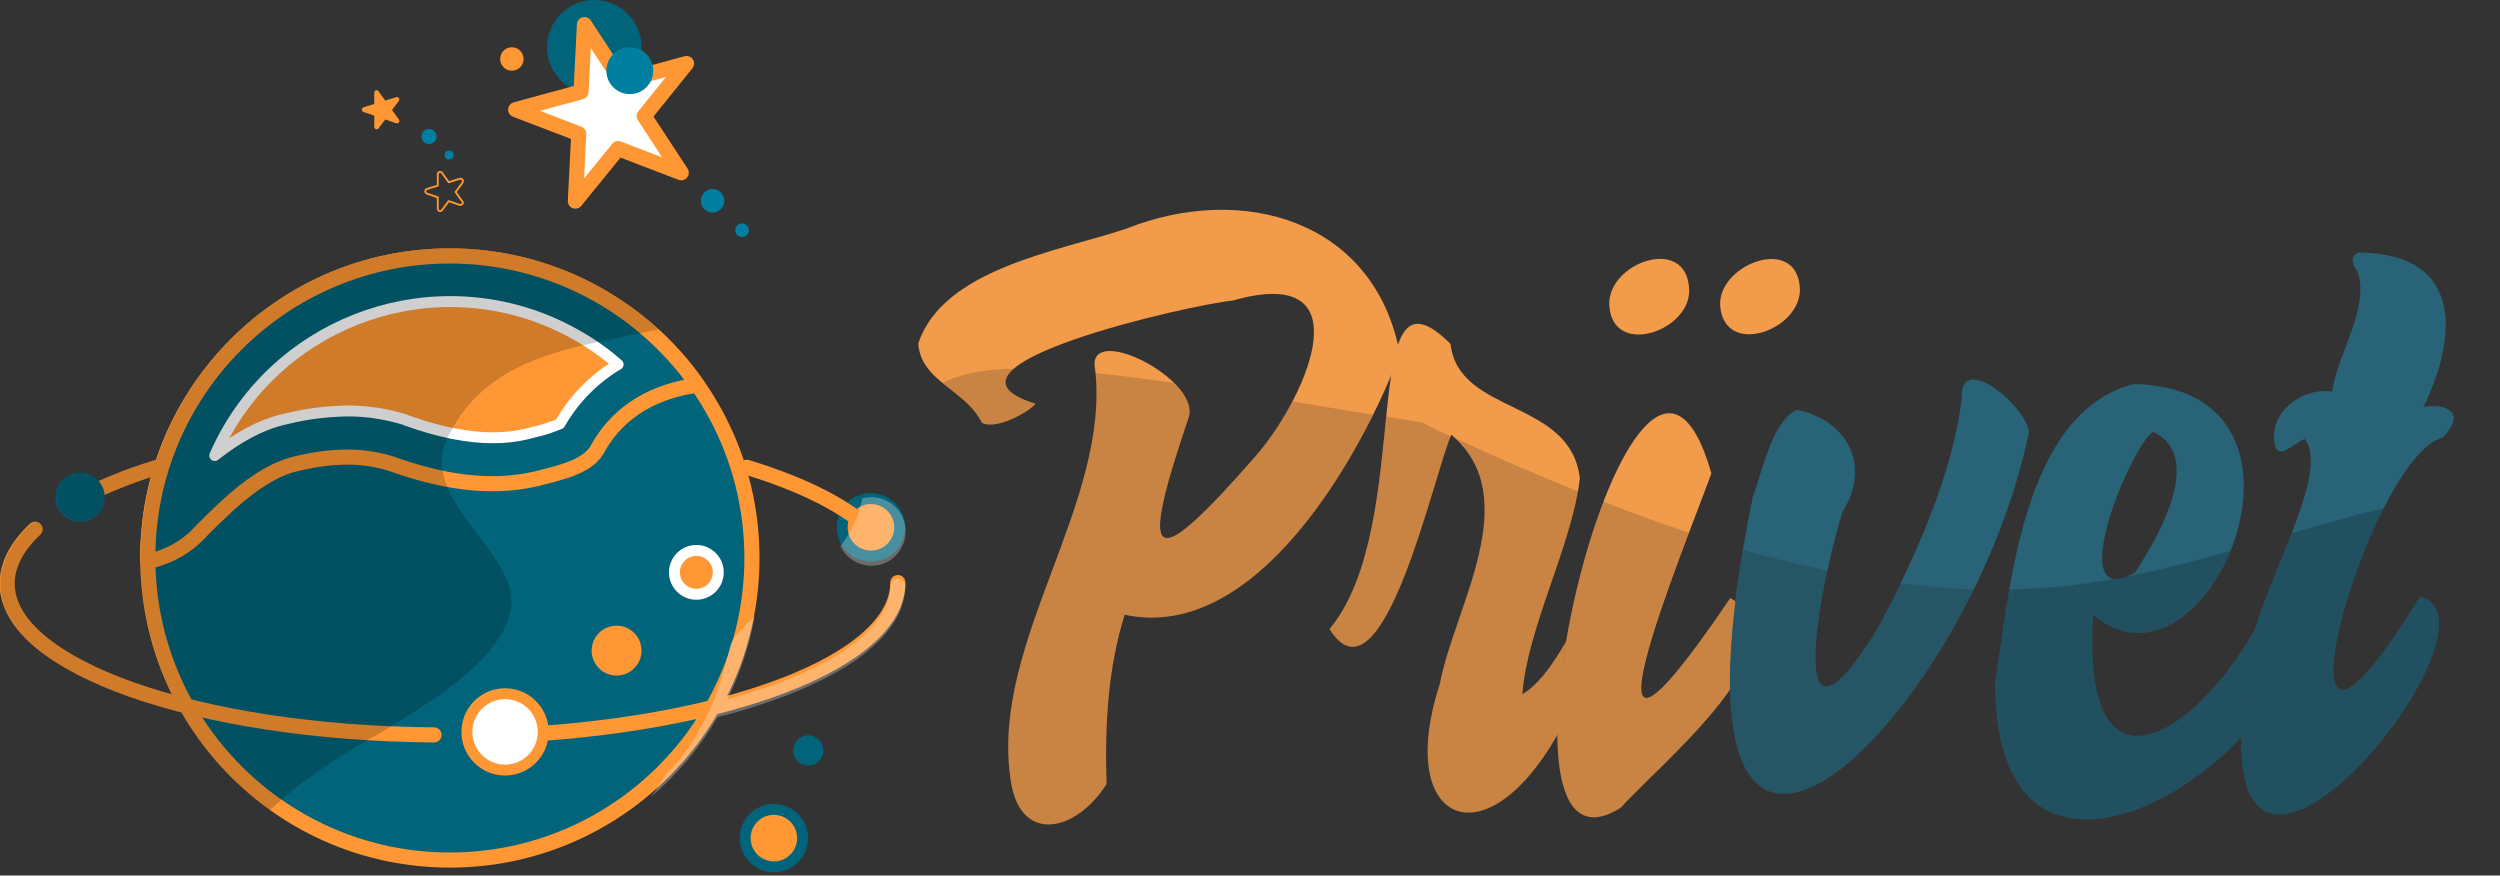 <?xml version="1.0" encoding="utf-8"?>
<!-- Generator: Adobe Illustrator 24.3.0, SVG Export Plug-In . SVG Version: 6.00 Build 0)  -->
<svg version="1.1" id="Layer_1" xmlns="http://www.w3.org/2000/svg" xmlns:xlink="http://www.w3.org/1999/xlink" x="0px" y="0px"
	 viewBox="0 0 661.3 231.6" style="enable-background:new 0 0 661.3 231.6;" xml:space="preserve">
<rect x="0" y="0" width="661.3" height="231.6" fill="#333333" stroke="none"/>
<style type="text/css">
	.st0{fill:none;}
	.st1{fill:#FF9734;stroke:#01647A;stroke-width:2.89;stroke-linecap:round;stroke-linejoin:round;}
	.st2{fill:#01647A;}
	.st3{fill:#FFFFFF;stroke:#FF9734;stroke-width:4;stroke-linecap:round;stroke-linejoin:round;}
	.st4{fill:#007FA1;}
	.st5{fill:#FF9734;}
	.st6{fill:none;stroke:#FF9734;stroke-width:4;stroke-linecap:round;stroke-linejoin:round;}
	.st7{fill:none;stroke:#FF9734;stroke-width:0.5;stroke-linecap:round;stroke-linejoin:round;}
	.st8{fill:none;stroke:#FFFFFF;stroke-width:2.89;stroke-linecap:round;stroke-linejoin:round;}
	.st9{fill:#FF9734;stroke:#FFFFFF;stroke-width:2.89;stroke-linecap:round;stroke-linejoin:round;}
	.st10{fill:#FFFFFF;stroke:#FF9734;stroke-width:2.89;stroke-linecap:round;stroke-linejoin:round;}
	.st11{opacity:0.28;}
	.st12{fill:#FFFFFF;}
	.st13{opacity:0.19;enable-background:new    ;}
	.st14{fill:#F19B4B;}
	.st15{fill:#296378;}
	.st16{opacity:0.19;fill:#1D1D1B;}
	.st17{opacity:0.19;}
</style>
<g>
	<g id="Layer_1_1_">
		<rect x="-26" y="-35.3" class="st0" width="300" height="300"/>
	</g>
	<g id="Layer_2_1_">
		<circle class="st1" cx="204.7" cy="221.7" r="7.6"/>
		
			<ellipse transform="matrix(0.16 -0.987 0.987 0.16 55.816 344.664)" class="st1" cx="230.5" cy="139.5" rx="7.6" ry="7.6"/>
		<circle class="st2" cx="213.8" cy="198.5" r="4"/>
		<circle class="st2" cx="157.2" cy="12.5" r="12.5"/>
		<polygon class="st3" points="180.2,45.7 163.5,39.3 152.2,53.2 153.1,35.4 136.4,29 153.7,24.3 154.6,6.5 164.4,21.5 181.6,16.8 
			170.4,30.7 		"/>
		<circle class="st4" cx="166.6" cy="18.7" r="6.2"/>
		<circle class="st4" cx="188.5" cy="53.1" r="3.1"/>
		<circle class="st4" cx="196.3" cy="60.9" r="1.8"/>
		<circle class="st5" cx="135.4" cy="15.6" r="3.1"/>
		<path class="st6" d="M22.1,131.3c6.9-3.4,14.1-6.2,21.6-8.3"/>
		<path class="st6" d="M197.5,123.6c15.2,4.6,26.9,10.6,33.6,17.3"/>
		<path class="st5" d="M105.5,25.9c-0.2-0.2-0.4-0.3-0.7-0.2l-2.9,0.9l-1.8-2.5c-0.1-0.2-0.4-0.3-0.7-0.2c-0.2,0.1-0.4,0.3-0.4,0.6
			v3l-2.9,0.9c-0.2,0.1-0.4,0.3-0.4,0.6c0,0.3,0.2,0.5,0.4,0.6l2.9,1v3c0,0.3,0.3,0.6,0.6,0.6c0.2,0,0.4-0.1,0.5-0.2l1.8-2.4l2.9,1
			c0.3,0.1,0.7,0,0.8-0.4c0.1-0.2,0-0.4-0.1-0.6l-1.8-2.5l1.8-2.4C105.7,26.4,105.6,26.1,105.5,25.9z"/>
		<path class="st7" d="M122.3,47.5c-0.2-0.2-0.4-0.3-0.7-0.2l-2.9,0.9l-1.8-2.5c-0.2-0.2-0.4-0.3-0.7-0.2c-0.2,0.1-0.4,0.3-0.4,0.6
			v3l-2.9,0.9c-0.2,0.1-0.4,0.3-0.4,0.6c0,0.3,0.2,0.5,0.4,0.6l2.9,1v3c0,0.3,0.2,0.5,0.4,0.6c0.2,0.1,0.5,0,0.7-0.2l1.8-2.4l2.9,1
			c0.3,0.1,0.7-0.1,0.8-0.4c0.1-0.2,0-0.4-0.1-0.5l-1.8-2.5l1.8-2.4C122.5,48,122.5,47.7,122.3,47.5z"/>
		<circle class="st4" cx="113.5" cy="36.1" r="2"/>
		<circle class="st4" cx="118.8" cy="41" r="1.2"/>
		<circle class="st2" cx="21.2" cy="131.5" r="6.5"/>
		<circle class="st2" cx="119" cy="147.6" r="79.9"/>
		<circle class="st6" cx="119" cy="147.6" r="79.9"/>
		<path class="st2" d="M119,67.7c-44.2,0-80,35.8-79.9,80c0,0.3,0,0.5,0,0.8c5.5-1.1,10.6-4,14.3-8.2c6.6-6.6,15.6-15.6,25.2-17.7
			c8.6-2,16.6-2.5,24.7,0c12.6,4.5,25.7,7.1,38.8,4c5.6-1.5,13.6-3,16.1-8.1c5.7-10.2,15.6-15.2,26.3-16.6
			C169.6,80.5,145.1,67.7,119,67.7z"/>
		<path class="st6" d="M119,67.7c-44.2,0-80,35.8-79.9,80c0,0.3,0,0.5,0,0.8c5.5-1.1,10.6-4,14.3-8.2c6.6-6.6,15.6-15.6,25.2-17.7
			c8.6-2,16.6-2.5,24.7,0c12.6,4.5,25.7,7.1,38.8,4c5.6-1.5,13.6-3,16.1-8.1c5.7-10.2,15.6-15.2,26.3-16.6
			C169.6,80.5,145.1,67.7,119,67.7z"/>
		<path class="st5" d="M56.8,120.5c15-34.3,55-50,89.3-35.1c6.3,2.8,12.2,6.4,17.4,11c-6.4,3.8-11.7,9.2-15.4,15.7
			c-2.2,0.9-4.5,1.7-6.9,2.2l-1.9,0.5c-2.9,0.7-5.9,1-8.9,1l0,0c-6.7,0-14.2-1.5-22.9-4.6l-0.2-0.1l-0.2-0.1
			c-4.9-1.5-10-2.3-15.1-2.3c-5.3,0.1-10.7,0.7-15.9,2C68.8,112.2,62.4,116.1,56.8,120.5z"/>
		<path class="st8" d="M56.8,120.5c15-34.3,55-50,89.3-35.1c6.3,2.8,12.2,6.4,17.4,11c-6.4,3.8-11.7,9.2-15.4,15.7
			c-2.2,0.9-4.5,1.7-6.9,2.2l-1.9,0.5c-2.9,0.7-5.9,1-8.9,1l0,0c-6.7,0-14.2-1.5-22.9-4.6l-0.2-0.1l-0.2-0.1
			c-4.9-1.5-10-2.3-15.1-2.3c-5.3,0.1-10.7,0.7-15.9,2C68.8,112.2,62.4,116.1,56.8,120.5z"/>
		<circle class="st5" cx="163.1" cy="172.1" r="6.6"/>
		<circle class="st9" cx="184.2" cy="151.4" r="5.8"/>
		<path class="st6" d="M114.8,194.4C52.1,193.9,2,176.3,1.9,154.4c0-5,2.6-9.9,7.4-14.4"/>
		<path class="st6" d="M237.5,154.1c0,21-46.1,38.3-105.4,40.5"/>
		<circle class="st10" cx="133.6" cy="193.6" r="10.1"/>
		<g class="st11">
			<path class="st12" d="M222.3,144.5c2.2,4.5,7.6,6.4,12.1,4.3c4.5-2.2,6.4-7.6,4.3-12.1c-1.5-3.2-4.7-5.2-8.2-5.2
				c-0.8,0-1.6,0.1-2.4,0.3c-0.5,2.3-1.1,4.5-2.1,6.6C225,140.6,223.8,142.6,222.3,144.5z"/>
			<path class="st12" d="M237.5,153.1c-1.1,0-2,0.9-2,2l0,0c0,2.4-0.7,4.7-1.9,6.7c-2.2,3.9-6.3,7.9-12.2,11.5
				c-7.3,4.5-17.2,8.5-29,11.7c3.4-6.9,5.9-14.3,7.2-21.9c-2.5,2.1-4.6,4.5-6.4,7.2c-1.2,6.3-3.2,12.4-5.8,18.2
				c-2.8,6.1-6.6,11.6-11.3,16.4c-1.2,2-2.5,4-3.9,5.9c7-6,13-13.1,17.6-21.1c6.1-1.5,12.1-3.4,17.9-5.6c9.6-3.7,17.4-7.9,22.9-12.8
				c2.6-2.2,4.8-4.8,6.5-7.7c1.5-2.6,2.3-5.6,2.4-8.6C239.5,154,238.6,153.1,237.5,153.1z"/>
		</g>
		<path class="st13" d="M133.1,151.4c-6-12-22-23-14-37c10.7-20.7,33.8-22.6,55.2-27.3l-0.5-0.4c-0.8-0.7-1.6-1.4-2.4-2.1l-0.7-0.6
			c-0.7-0.6-1.4-1.2-2.2-1.7l-0.6-0.5c-0.9-0.6-1.7-1.3-2.6-1.9l-0.8-0.6c-0.9-0.6-1.8-1.2-2.7-1.8l-0.6-0.3c-0.8-0.5-1.7-1-2.5-1.4
			l-0.8-0.4c-1-0.5-1.9-1-2.9-1.5l-0.8-0.4c-1-0.5-1.9-0.9-2.9-1.3l-0.4-0.2c-1-0.4-2.1-0.8-3.1-1.2l-0.8-0.3
			c-1.1-0.4-2.1-0.7-3.2-1.1c-0.2-0.1-0.5-0.1-0.7-0.2c-1-0.3-2-0.6-3.1-0.9l-0.5-0.1c-1.1-0.3-2.3-0.6-3.4-0.8l-0.8-0.2
			c-1.2-0.2-2.3-0.4-3.5-0.6c-0.1,0-0.3,0-0.4-0.1c-1.1-0.2-2.2-0.3-3.4-0.4l-0.7-0.1c-1.2-0.1-2.4-0.2-3.6-0.3h-0.8
			c-1.2-0.1-2.5-0.1-3.8-0.1c-35.3,0-66.6,22.6-77.7,56c-5.2,1.5-10.2,3.4-15.2,5.6c-2.3-2.7-6.4-3-9.1-0.7s-3,6.4-0.7,9.1
			c2.3,2.7,6.4,3,9.1,0.7c1.4-1.2,2.2-3,2.2-4.9c0-0.2,0-0.4,0-0.5c4-1.8,8.1-3.3,12.3-4.6c-1.9,6.9-2.8,14.1-2.8,21.3
			c0,0.3,0,0.6,0,0.8c0,0,0,0.1,0,0.1c0.1,12.2,3,24.2,8.3,35.1c-3.4-1-6.7-2-9.8-3.1c-10-3.5-18.1-7.7-23.5-12.2
			c-2.4-1.9-4.5-4.3-6.1-6.9c-1.3-2.1-2-4.5-2-7l0,0v-0.1c0-2.2,0.6-4.4,1.7-6.4c1.3-2.4,3-4.6,5.1-6.4c0.8-0.8,0.8-2,0-2.8
			c-0.7-0.7-1.9-0.8-2.7-0.1c-2.4,2.1-4.4,4.7-5.9,7.5c-1.4,2.5-2.2,5.4-2.2,8.3v0.1l0,0c0,3.2,0.9,6.3,2.6,9
			c2.9,4.9,8,9.3,14.7,13.3c8,4.6,18.5,8.6,30.7,11.8c5.9,10.1,13.8,18.9,23.3,25.7c8.7-8.2,19.1-14.9,29.8-20.8
			C116.1,184.4,143.1,168.4,133.1,151.4z"/>
	</g>
</g>
<g>
	<path class="st14" d="M297.5,162.6c-4.4,13.9-5.3,29.1-4.8,44.8c-8.3,13.1-23.6,16.1-25.5-2.2c-4.8-35.6,26.4-71.9,22.5-107.4
		c-2.7-12.8,27.5,2.1,24.8,12.4c-13.1,38.6-10.8,43.1,18.2,9.8c13.3-15.8,28.2-50.4-6.6-40.5c-11.3,1.1-83.8,17.5-52.2,27.3
		c-1.7,2.2-10.6,7.1-14.2,5c-4.2-8.7-16.2-10.9-16.8-21c6.7-19.7,36.6-24.2,55-30.3c30.9-12.3,65.8-2.2,72.4,33.1
		C360,120.7,332.3,170.1,297.5,162.6z"/>
	<path class="st14" d="M420.5,158.2c16.9,8.2-2.9,25.4-8.6,36.3c-19.4,34-43,23-31-13.7c3.8-20.2,22.7-49.2,3-65.8
		c-4.5,9.8-18.2,73.7-32.2,51.4c23.1-27.8,6.6-101,32-75.4c2.1,18.8,31.9,14.5,34.2,35.6c-2.1,17.7-14,39.7-15.2,57
		C410.1,179.5,416.5,165.3,420.5,158.2z"/>
	<path class="st14" d="M457.7,158.2c20.9,12.2-19.2,44.3-28.9,55.4c-41.3,26.3,3.9-158.2,23.9-88.4
		C445.9,144.1,411.8,226,457.7,158.2z M446.8,76.3c0.8,11.2-20.3,18.5-21.1,4.5C425,69.6,446,62,446.8,76.3z M476.1,76.1
		c0.7,11.2-20.3,18.8-21.1,4.5C454.7,69.8,475.2,62.1,476.1,76.1z"/>
	<path class="st15" d="M536.7,114.4c-16.4,78.5-102.3,160.3-73.1,17.3c2.9-8.4,5.4-20.4,11.7-23.3c13.3,2.7,19.8,14.6,12.1,27
		c-5.5,16.9-16.7,73.2,9.4,30.6c9.5-17.8,20-41.1,22.1-60.8C518.6,92.6,536.4,107.9,536.7,114.4z"/>
	<path class="st15" d="M600.5,158.2c29.4,23.4-72.1,104.9-72.8,22.6c4-25,7.2-71.4,36.6-79.2c56,0.8,19.6,86.9-10.6,61
		C550,219.4,587.4,189.6,600.5,158.2z M569.5,114.2c-6.3,4.5-23.9,47.9-4.8,37.3C570.5,142.7,583.5,120.8,569.5,114.2z"/>
	<path class="st15" d="M623.9,66.8c27.3,0.2,26.5,21.5,17.2,40.8c6.9-1,11,2,5.1,8.1c-20.4,5.2-50.3,114.5-6.1,42.1
		c26.6,6.7-61.1,113.2-45.4,18.8c0.3-17.5,22.5-50,15-60.5c-3.7,1.4-7.9,7-8.2-0.5c-0.1-7.5,8.2-13.2,15.4-12
		c1.2-9.4,10.3-22.9,6.6-32C622.1,69.9,621.7,67.6,623.9,66.8z"/>
	<path class="st16" d="M259.7,111.8c3.6,2.1,12.5-2.8,14.2-5c-8.8-2.7-9.5-6-5.7-9.3c-8.1,0.2-14.3,1.4-18.8,3.8
		C253.1,104.4,257.5,107.2,259.7,111.8z"/>
	<path class="st16" d="M267.2,205.2c1.9,18.3,17.2,15.3,25.5,2.2c-0.5-15.7,0.4-30.9,4.8-44.8c28.6,6.2,52.5-26.2,65.7-52.9
		c-7.5-1.2-14.6-2.4-21.3-3.5c-2.7,5.1-6,10-9.2,13.8c-29,33.3-31.3,28.8-18.2-9.8c0.7-2.9-1.1-6.1-4-8.9c-7.6-1.1-14.5-2-20.8-2.6
		C293.1,133.8,262.4,169.9,267.2,205.2z"/>
	<path class="st16" d="M383.7,115.4c-2.6-1.2-5.2-2.4-7.8-3.7c-3.1-0.5-6.2-1-9.2-1.5c-1.9,18.4-3.7,42.6-15,56.2
		C365.6,188.4,379,126.6,383.7,115.4z"/>
	<path class="st16" d="M380.9,180.8c-12,36.8,11.6,47.8,31,13.7c0-0.1,0.1-0.1,0.1-0.2c0-7.3,0.8-15.9,2.3-24.7
		c-3.3,5.8-7.3,11.6-11.6,13.9c1.1-16.2,11.6-36.5,14.7-53.5c-10.1-4.1-20.9-8.7-32.3-14C402.8,132.8,384.6,161,380.9,180.8z"/>
	<path class="st16" d="M412,194.3c0.1,16.7,4.8,27,16.8,19.3c5.4-6.2,20.4-19,28.8-31.2c-0.1-6.5,0.3-14.2,1.4-23.3
		c-0.4-0.3-0.9-0.6-1.3-0.9c-37.4,55.2-21.8,11.2-11-17.3c-7.2-2.4-14.7-5.1-22.6-8.2c-4.2,10.9-7.7,24.1-9.9,36.9
		C412.8,178.4,412,187,412,194.3z"/>
	<path class="st16" d="M457.6,182.4c1.2,53,40.9,21.6,64.5-26.5c-6.1-0.2-12.6-0.7-19.4-1.6c-2,4.1-4,8-5.9,11.7
		c-20.3,33.1-18,6.5-13.4-15c-7-1.5-14.5-3.3-22.3-5.6c-0.8,4.9-1.5,9.4-2,13.7C457.9,168.2,457.5,175.9,457.6,182.4z"/>
	<path class="st17" d="M592.8,195c0.1-5,0.7-11.1,1.9-18.4c0-3,0.8-6.5,1.9-10.3c-15.4,27.9-46.3,48.1-42.9-3.7
		c14.1,12.1,29.5-0.2,36.3-16.9c-9.1,2.6-18.1,5-27.6,6.8c-1.2,0.4-2.2,0.6-3,0.6c-8.8,1.6-18,2.6-27.9,2.8
		c-1.6,9.1-2.7,17.8-3.8,24.9C528.2,234,570.7,218.7,592.8,195z"/>
	<path class="st17" d="M594.7,176.6c-1.2,7.3-1.8,13.4-1.9,18.4c-1,60.1,71.9-31,47.3-37.2c-33.2,54.5-24.6,6.1-9.5-23.4
		c-8.5,2-16.6,4.3-24.4,6.6c-3.3,8.4-7.3,17.4-9.6,25.3C595.5,170.1,594.8,173.5,594.7,176.6z"/>
</g>
</svg>
